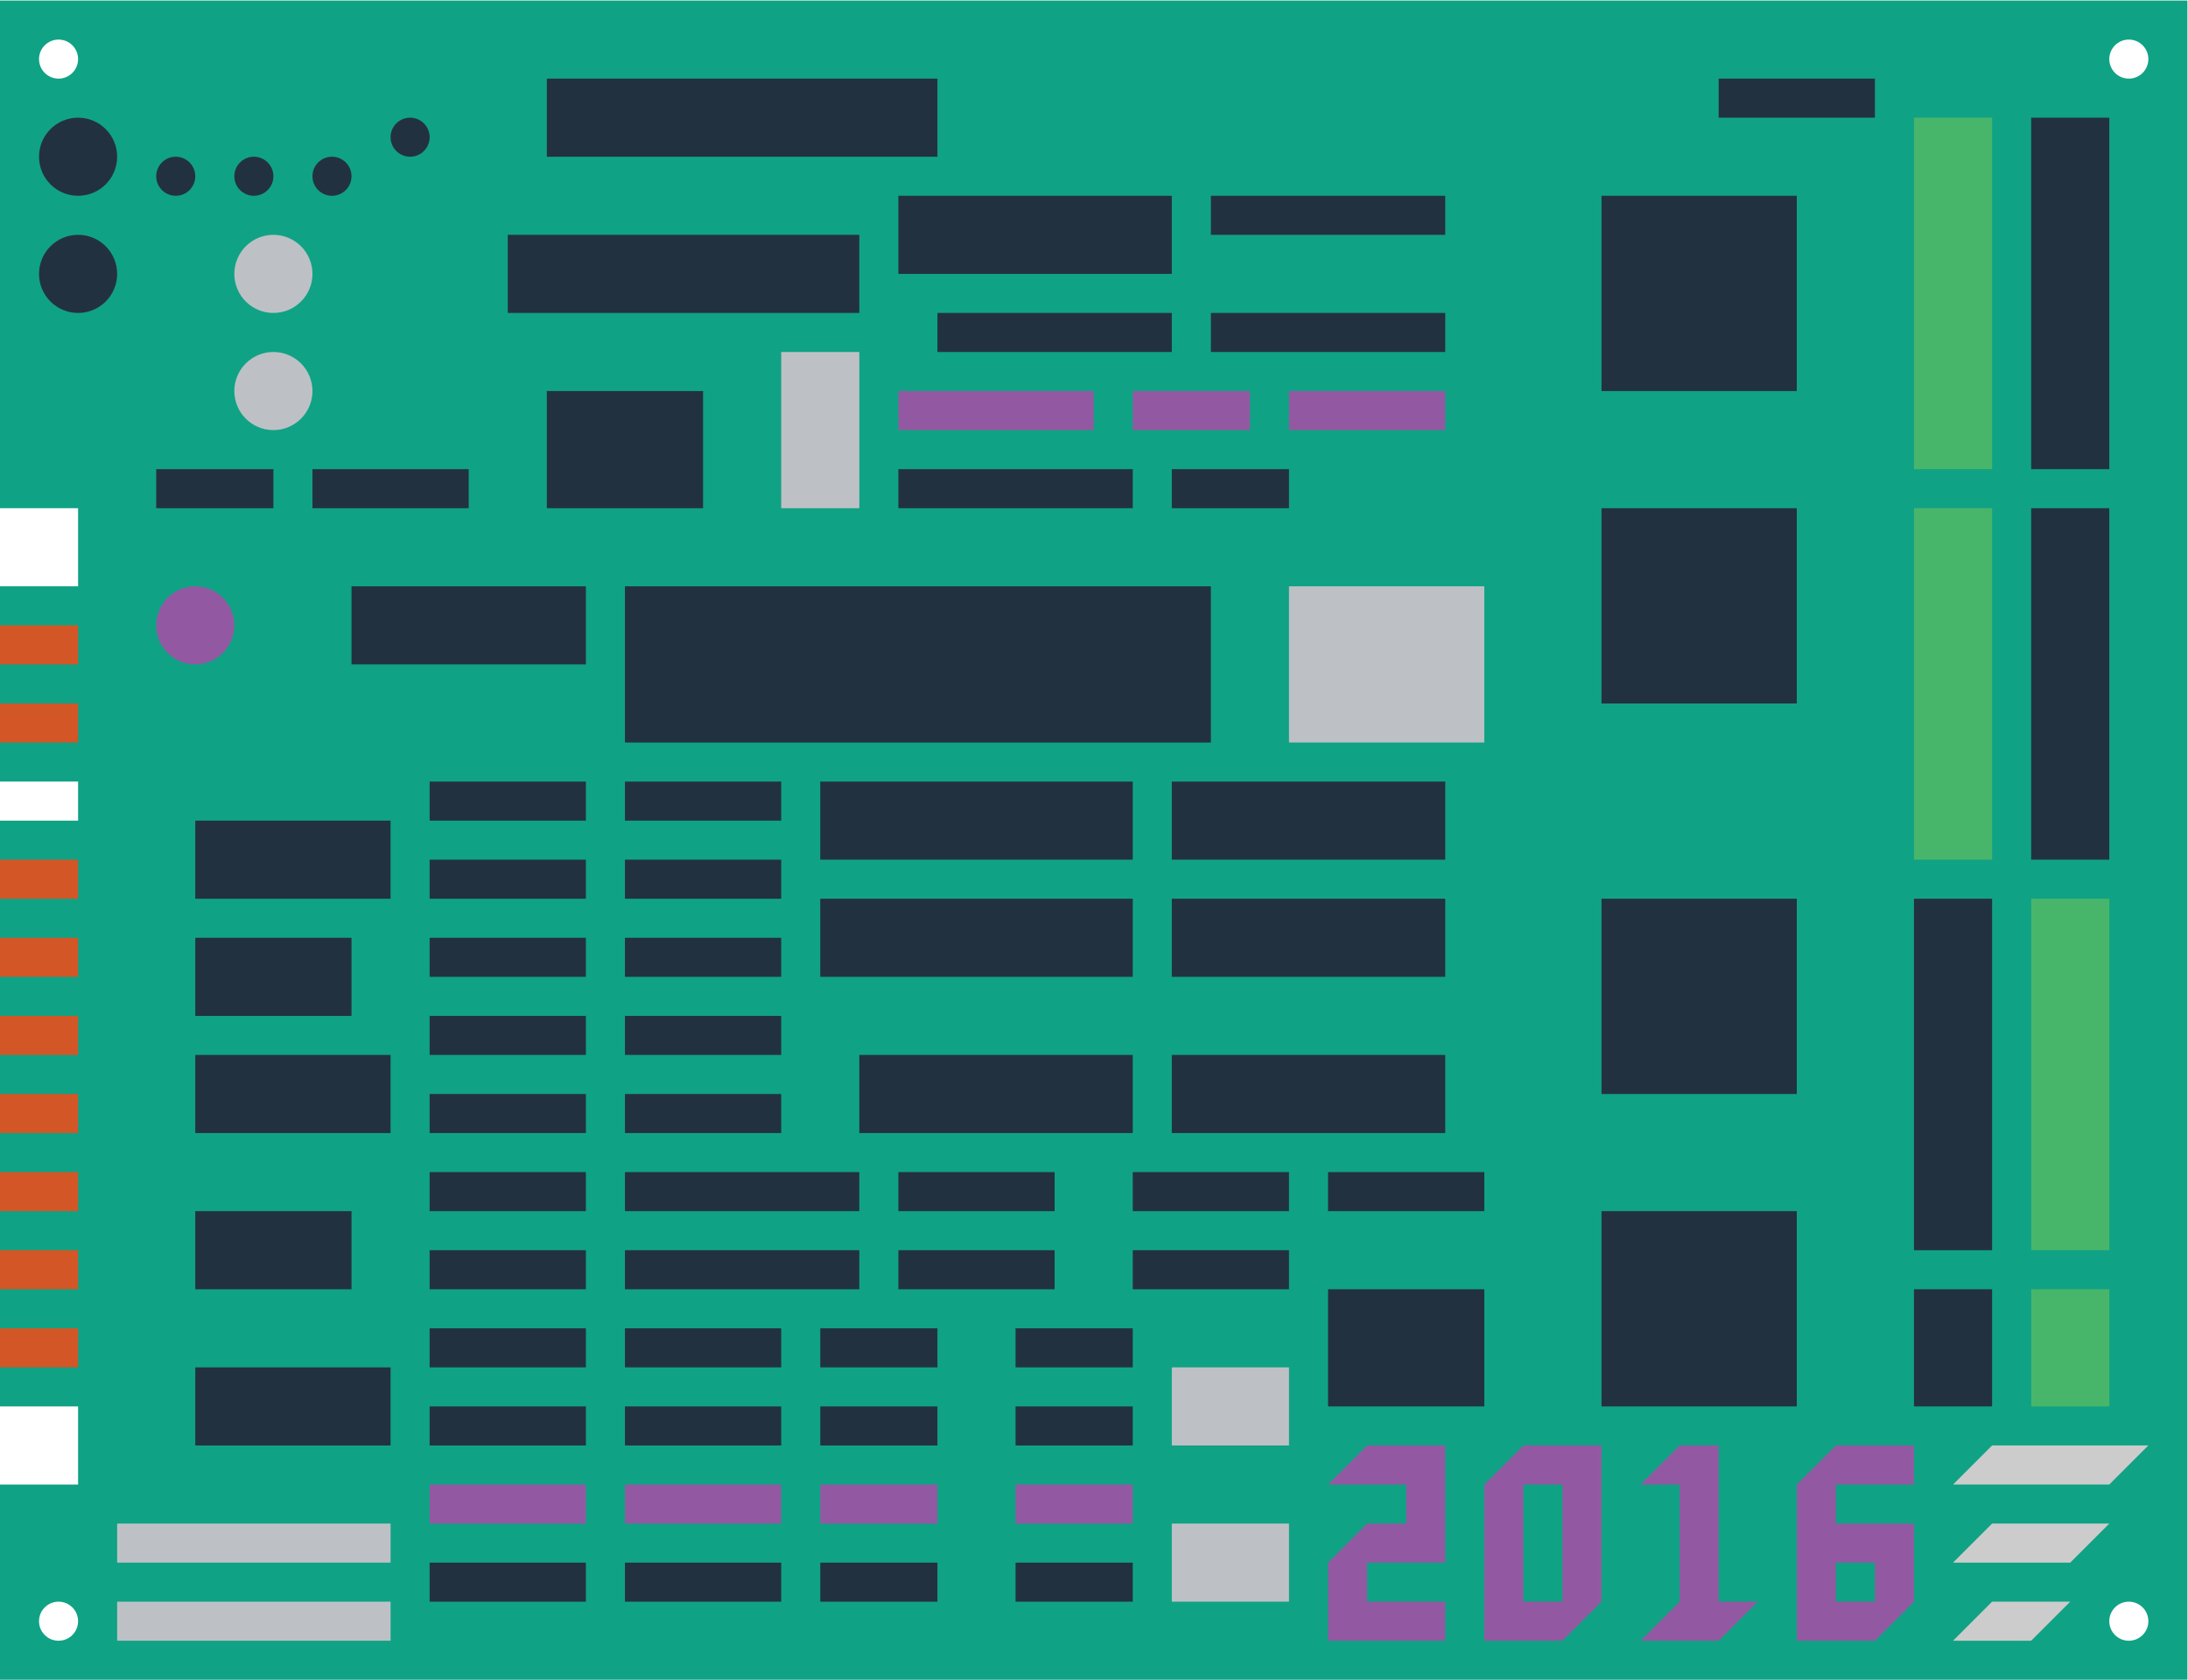 <svg height="229.333" viewBox="0 0 298.667 229.333" width="298.667" xmlns="http://www.w3.org/2000/svg" xmlns:xlink="http://www.w3.org/1999/xlink"><clipPath id="a"><path d="m0 256h256v-256h-256z"/></clipPath><g clip-path="url(#a)" transform="matrix(1.333 0 0 -1.333 -21.333 282.667)"><path d="m0 0c-1.105 0-2 .895-2 2s.895 2 2 2 2-.895 2-2-.895-2-2-2m0-160c-1.105 0-2 .895-2 2s.895 2 2 2 2-.895 2-2-.895-2-2-2m-212 160c-1.105 0-2 .895-2 2s.895 2 2 2 2-.895 2-2-.895-2-2-2m0-160c-1.105 0-2 .895-2 2s.895 2 2 2 2-.895 2-2-.895-2-2-2m-6 168v-52h8v-8h-8v-20h8v-4h-8v-60h8v-8h-8v-20h8 8 208v120 4 48z" fill="#10a284" transform="translate(234 204)"/><path d="m112 196h-40v8h40z" fill="#223140"/><path d="m104 180h-36v8h36z" fill="#223140"/><path d="m136 184h-28v8h28z" fill="#223140"/><path d="m0 0c0-2.209-1.791-4-4-4s-4 1.791-4 4 1.791 4 4 4 4-1.791 4-4" fill="#223140" transform="translate(28 196)"/><path d="m0 0c0-2.209-1.791-4-4-4s-4 1.791-4 4 1.791 4 4 4 4-1.791 4-4" fill="#223140" transform="translate(28 184)"/><path d="m0 0c0-2.209-1.791-4-4-4s-4 1.791-4 4 1.791 4 4 4 4-1.791 4-4" fill="#bdc1c6" transform="translate(48 184)"/><path d="m0 0c0-2.209-1.791-4-4-4s-4 1.791-4 4 1.791 4 4 4 4-1.791 4-4" fill="#bdc1c6" transform="translate(48 172)"/><path d="m0 0c0-1.105-.895-2-2-2s-2 .895-2 2 .895 2 2 2 2-.895 2-2" fill="#223140" transform="translate(36 194)"/><path d="m0 0c0-1.105-.895-2-2-2s-2 .895-2 2 .895 2 2 2 2-.895 2-2" fill="#223140" transform="translate(44 194)"/><path d="m0 0c0-1.105-.895-2-2-2s-2 .895-2 2 .895 2 2 2 2-.895 2-2" fill="#223140" transform="translate(52 194)"/><path d="m0 0c0-1.105-.895-2-2-2s-2 .895-2 2 .895 2 2 2 2-.895 2-2" fill="#223140" transform="translate(60 198)"/><path d="m164 188h-24v4h24z" fill="#223140"/><path d="m164 176h-24v4h24z" fill="#223140"/><path d="m136 176h-24v4h24z" fill="#223140"/><path d="m128 168h-20v4h20z" fill="#9259a2"/><path d="m144 168h-12v4h12z" fill="#9259a2"/><path d="m164 168h-16v4h16z" fill="#9259a2"/><path d="m132 160h-24v4h24z" fill="#223140"/><path d="m148 160h-12v4h12z" fill="#223140"/><path d="m64 160h-16v4h16z" fill="#223140"/><path d="m44 160h-12v4h12z" fill="#223140"/><path d="m76 144h-24v8h24z" fill="#223140"/><path d="m140 136h-60v16h60z" fill="#223140"/><path d="m88 160h-16v12h16z" fill="#223140"/><path d="m104 160h-8v16h8z" fill="#bdc1c6"/><g fill="#223140"><path d="m200 172h-20v20h20z"/><path d="m200 140h-20v20h20z"/><path d="m200 100h-20v20h20z"/><path d="m200 68h-20v20h20z"/><path d="m132 124h-32v8h32z"/><path d="m164 124h-28v8h28z"/><path d="m132 112h-32v8h32z"/><path d="m164 112h-28v8h28z"/><path d="m132 96h-28v8h28z"/><path d="m164 96h-28v8h28z"/><path d="m220 84h-8v36h8z"/><path d="m220 68h-8v12h8z"/><path d="m232 124h-8v36h8z"/><path d="m232 164h-8v36h8z"/><path d="m208 200h-16v4h16z"/><path d="m56 120h-20v8h20z"/><path d="m56 96h-20v8h20z"/><path d="m56 64h-20v8h20z"/></g><path d="m56 52h-28v4h28z" fill="#bdc1c6"/><path d="m56 44h-28v4h28z" fill="#bdc1c6"/><path d="m76 128h-16v4h16z" fill="#223140"/><path d="m96 128h-16v4h16z" fill="#223140"/><path d="m76 120h-16v4h16z" fill="#223140"/><path d="m96 120h-16v4h16z" fill="#223140"/><path d="m76 112h-16v4h16z" fill="#223140"/><path d="m96 112h-16v4h16z" fill="#223140"/><path d="m76 104h-16v4h16z" fill="#223140"/><path d="m96 104h-16v4h16z" fill="#223140"/><path d="m76 96h-16v4h16z" fill="#223140"/><path d="m96 96h-16v4h16z" fill="#223140"/><path d="m76 88h-16v4h16z" fill="#223140"/><path d="m104 88h-24v4h24z" fill="#223140"/><path d="m76 80h-16v4h16z" fill="#223140"/><path d="m76 72h-16v4h16z" fill="#223140"/><path d="m76 64h-16v4h16z" fill="#223140"/><path d="m76 56h-16v4h16z" fill="#9259a2"/><path d="m76 48h-16v4h16z" fill="#223140"/><path d="m96 72h-16v4h16z" fill="#223140"/><path d="m96 64h-16v4h16z" fill="#223140"/><path d="m96 56h-16v4h16z" fill="#9259a2"/><path d="m96 48h-16v4h16z" fill="#223140"/><path d="m112 72h-12v4h12z" fill="#223140"/><path d="m112 64h-12v4h12z" fill="#223140"/><path d="m112 56h-12v4h12z" fill="#9259a2"/><path d="m112 48h-12v4h12z" fill="#223140"/><path d="m132 72h-12v4h12z" fill="#223140"/><path d="m132 64h-12v4h12z" fill="#223140"/><path d="m132 56h-12v4h12z" fill="#9259a2"/><path d="m132 48h-12v4h12z" fill="#223140"/><path d="m104 80h-24v4h24z" fill="#223140"/><path d="m124 88h-16v4h16z" fill="#223140"/><path d="m124 80h-16v4h16z" fill="#223140"/><path d="m148 88h-16v4h16z" fill="#223140"/><path d="m148 80h-16v4h16z" fill="#223140"/><path d="m168 88h-16v4h16z" fill="#223140"/><path d="m168 68h-16v12h16z" fill="#223140"/><path d="m148 64h-12v8h12z" fill="#bdc1c6"/><path d="m148 48h-12v8h12z" fill="#bdc1c6"/><path d="m52 80h-16v8h16z" fill="#223140"/><path d="m52 108h-16v8h16z" fill="#223140"/><path d="m0 0c0-2.209-1.791-4-4-4s-4 1.791-4 4 1.791 4 4 4 4-1.791 4-4" fill="#9259a2" transform="translate(40 148)"/><path d="m220 164h-8v36h8z" fill="#48b66a"/><path d="m220 124h-8v36h8z" fill="#48b66a"/><path d="m232 84h-8v36h8z" fill="#48b66a"/><path d="m232 68h-8v12h8z" fill="#48b66a"/><path d="m168 136h-20v16h20z" fill="#bdc1c6"/><path d="m24 144h-8v4h8z" fill="#d35627"/><path d="m24 136h-8v4h8z" fill="#d35627"/><path d="m24 120h-8v4h8z" fill="#d35627"/><path d="m24 112h-8v4h8z" fill="#d35627"/><path d="m24 104h-8v4h8z" fill="#d35627"/><path d="m24 96h-8v4h8z" fill="#d35627"/><path d="m24 88h-8v4h8z" fill="#d35627"/><path d="m24 80h-8v4h8z" fill="#d35627"/><path d="m24 72h-8v4h8z" fill="#d35627"/><path d="m0 0h8v-4h-4l-4-4v-8h4 8v4h-8v4h4 4v8 4h-8z" fill="#9259a2" transform="translate(152 60)"/><path d="m172 60h4v-12h-4zm0 4-4-4v-16h4 4l4 4v16h-4z" fill="#9259a2"/><path d="m0 0v16h-4l-4-4h4v-12l-4-4h4 4l4 4z" fill="#9259a2" transform="translate(192 48)"/><path d="m0 0h-16l4 4h16z" fill="#ccc" transform="translate(232 60)"/><path d="m0 0h-12l4 4h12z" fill="#ccc" transform="translate(228 52)"/><path d="m0 0h-8l4 4h8z" fill="#ccc" transform="translate(224 44)"/><path d="m208 48h-4v4h4zm4 12v4h-8l-4-4v-16h4 4l4 4v4 4h-4-4v4z" fill="#9259a2"/></g></svg>